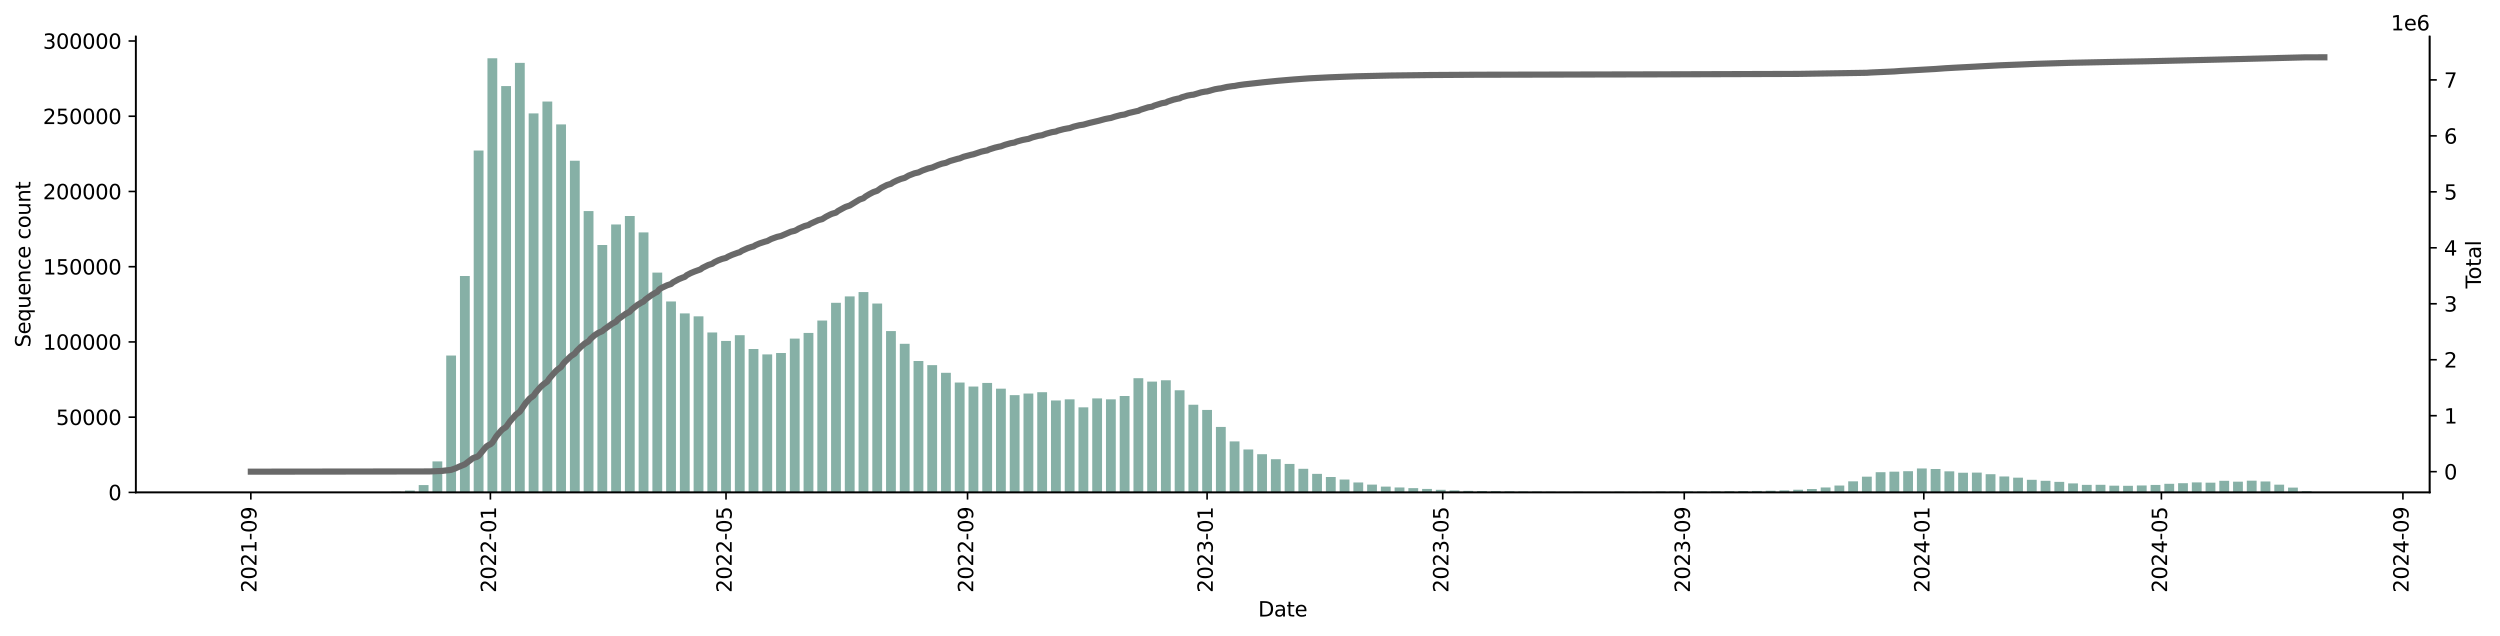 <?xml version="1.0" encoding="utf-8" standalone="no"?>
<!DOCTYPE svg PUBLIC "-//W3C//DTD SVG 1.1//EN"
  "http://www.w3.org/Graphics/SVG/1.1/DTD/svg11.dtd">
<svg xmlns:xlink="http://www.w3.org/1999/xlink" width="1216.294pt" height="309.219pt" viewBox="0 0 1216.294 309.219" xmlns="http://www.w3.org/2000/svg" version="1.1">
 <defs>
  <style type="text/css">*{stroke-linejoin: round; stroke-linecap: butt}</style>
 </defs>
 <g id="figure_1">
  <g id="patch_1">
   <path d="M 0 309.219 
L 1216.294 309.219 
L 1216.294 0 
L 0 0 
z
" style="fill: #ffffff"/>
  </g>
  <g id="axes_1">
   <g id="patch_2">
    <path d="M 66.053 239.558 
L 1182.053 239.558 
L 1182.053 17.798 
L 66.053 17.798 
z
" style="fill: #ffffff"/>
   </g>
   <g id="patch_3">
    <path d="M 116.78 239.558 
L 121.557 239.558 
L 121.557 239.556 
L 116.78 239.556 
z
" clip-path="url(#pa08ba9c1b6)" style="fill: #86b0a6"/>
   </g>
   <g id="patch_4">
    <path d="M 123.468 239.558 
L 128.244 239.558 
L 128.244 239.554 
L 123.468 239.554 
z
" clip-path="url(#pa08ba9c1b6)" style="fill: #86b0a6"/>
   </g>
   <g id="patch_5">
    <path d="M 130.155 239.558 
L 134.931 239.558 
L 134.931 239.555 
L 130.155 239.555 
z
" clip-path="url(#pa08ba9c1b6)" style="fill: #86b0a6"/>
   </g>
   <g id="patch_6">
    <path d="M 136.842 239.558 
L 141.619 239.558 
L 141.619 239.552 
L 136.842 239.552 
z
" clip-path="url(#pa08ba9c1b6)" style="fill: #86b0a6"/>
   </g>
   <g id="patch_7">
    <path d="M 143.529 239.558 
L 148.306 239.558 
L 148.306 239.539 
L 143.529 239.539 
z
" clip-path="url(#pa08ba9c1b6)" style="fill: #86b0a6"/>
   </g>
   <g id="patch_8">
    <path d="M 150.216 239.558 
L 154.993 239.558 
L 154.993 239.549 
L 150.216 239.549 
z
" clip-path="url(#pa08ba9c1b6)" style="fill: #86b0a6"/>
   </g>
   <g id="patch_9">
    <path d="M 156.904 239.558 
L 161.68 239.558 
L 161.68 239.545 
L 156.904 239.545 
z
" clip-path="url(#pa08ba9c1b6)" style="fill: #86b0a6"/>
   </g>
   <g id="patch_10">
    <path d="M 163.591 239.558 
L 168.367 239.558 
L 168.367 239.547 
L 163.591 239.547 
z
" clip-path="url(#pa08ba9c1b6)" style="fill: #86b0a6"/>
   </g>
   <g id="patch_11">
    <path d="M 170.278 239.558 
L 175.055 239.558 
L 175.055 239.536 
L 170.278 239.536 
z
" clip-path="url(#pa08ba9c1b6)" style="fill: #86b0a6"/>
   </g>
   <g id="patch_12">
    <path d="M 176.965 239.558 
L 181.742 239.558 
L 181.742 239.531 
L 176.965 239.531 
z
" clip-path="url(#pa08ba9c1b6)" style="fill: #86b0a6"/>
   </g>
   <g id="patch_13">
    <path d="M 183.653 239.558 
L 188.429 239.558 
L 188.429 239.514 
L 183.653 239.514 
z
" clip-path="url(#pa08ba9c1b6)" style="fill: #86b0a6"/>
   </g>
   <g id="patch_14">
    <path d="M 190.34 239.558 
L 195.116 239.558 
L 195.116 239.247 
L 190.34 239.247 
z
" clip-path="url(#pa08ba9c1b6)" style="fill: #86b0a6"/>
   </g>
   <g id="patch_15">
    <path d="M 197.027 239.558 
L 201.804 239.558 
L 201.804 238.662 
L 197.027 238.662 
z
" clip-path="url(#pa08ba9c1b6)" style="fill: #86b0a6"/>
   </g>
   <g id="patch_16">
    <path d="M 203.714 239.558 
L 208.491 239.558 
L 208.491 235.985 
L 203.714 235.985 
z
" clip-path="url(#pa08ba9c1b6)" style="fill: #86b0a6"/>
   </g>
   <g id="patch_17">
    <path d="M 210.401 239.558 
L 215.178 239.558 
L 215.178 224.478 
L 210.401 224.478 
z
" clip-path="url(#pa08ba9c1b6)" style="fill: #86b0a6"/>
   </g>
   <g id="patch_18">
    <path d="M 217.089 239.558 
L 221.865 239.558 
L 221.865 172.964 
L 217.089 172.964 
z
" clip-path="url(#pa08ba9c1b6)" style="fill: #86b0a6"/>
   </g>
   <g id="patch_19">
    <path d="M 223.776 239.558 
L 228.552 239.558 
L 228.552 134.282 
L 223.776 134.282 
z
" clip-path="url(#pa08ba9c1b6)" style="fill: #86b0a6"/>
   </g>
   <g id="patch_20">
    <path d="M 230.463 239.558 
L 235.24 239.558 
L 235.24 73.249 
L 230.463 73.249 
z
" clip-path="url(#pa08ba9c1b6)" style="fill: #86b0a6"/>
   </g>
   <g id="patch_21">
    <path d="M 237.15 239.558 
L 241.927 239.558 
L 241.927 28.358 
L 237.15 28.358 
z
" clip-path="url(#pa08ba9c1b6)" style="fill: #86b0a6"/>
   </g>
   <g id="patch_22">
    <path d="M 243.837 239.558 
L 248.614 239.558 
L 248.614 41.886 
L 243.837 41.886 
z
" clip-path="url(#pa08ba9c1b6)" style="fill: #86b0a6"/>
   </g>
   <g id="patch_23">
    <path d="M 250.525 239.558 
L 255.301 239.558 
L 255.301 30.579 
L 250.525 30.579 
z
" clip-path="url(#pa08ba9c1b6)" style="fill: #86b0a6"/>
   </g>
   <g id="patch_24">
    <path d="M 257.212 239.558 
L 261.988 239.558 
L 261.988 55.17 
L 257.212 55.17 
z
" clip-path="url(#pa08ba9c1b6)" style="fill: #86b0a6"/>
   </g>
   <g id="patch_25">
    <path d="M 263.899 239.558 
L 268.676 239.558 
L 268.676 49.412 
L 263.899 49.412 
z
" clip-path="url(#pa08ba9c1b6)" style="fill: #86b0a6"/>
   </g>
   <g id="patch_26">
    <path d="M 270.586 239.558 
L 275.363 239.558 
L 275.363 60.52 
L 270.586 60.52 
z
" clip-path="url(#pa08ba9c1b6)" style="fill: #86b0a6"/>
   </g>
   <g id="patch_27">
    <path d="M 277.273 239.558 
L 282.05 239.558 
L 282.05 78.204 
L 277.273 78.204 
z
" clip-path="url(#pa08ba9c1b6)" style="fill: #86b0a6"/>
   </g>
   <g id="patch_28">
    <path d="M 283.961 239.558 
L 288.737 239.558 
L 288.737 102.7 
L 283.961 102.7 
z
" clip-path="url(#pa08ba9c1b6)" style="fill: #86b0a6"/>
   </g>
   <g id="patch_29">
    <path d="M 290.648 239.558 
L 295.424 239.558 
L 295.424 119.212 
L 290.648 119.212 
z
" clip-path="url(#pa08ba9c1b6)" style="fill: #86b0a6"/>
   </g>
   <g id="patch_30">
    <path d="M 297.335 239.558 
L 302.112 239.558 
L 302.112 109.211 
L 297.335 109.211 
z
" clip-path="url(#pa08ba9c1b6)" style="fill: #86b0a6"/>
   </g>
   <g id="patch_31">
    <path d="M 304.022 239.558 
L 308.799 239.558 
L 308.799 105.077 
L 304.022 105.077 
z
" clip-path="url(#pa08ba9c1b6)" style="fill: #86b0a6"/>
   </g>
   <g id="patch_32">
    <path d="M 310.71 239.558 
L 315.486 239.558 
L 315.486 113.065 
L 310.71 113.065 
z
" clip-path="url(#pa08ba9c1b6)" style="fill: #86b0a6"/>
   </g>
   <g id="patch_33">
    <path d="M 317.397 239.558 
L 322.173 239.558 
L 322.173 132.623 
L 317.397 132.623 
z
" clip-path="url(#pa08ba9c1b6)" style="fill: #86b0a6"/>
   </g>
   <g id="patch_34">
    <path d="M 324.084 239.558 
L 328.861 239.558 
L 328.861 146.654 
L 324.084 146.654 
z
" clip-path="url(#pa08ba9c1b6)" style="fill: #86b0a6"/>
   </g>
   <g id="patch_35">
    <path d="M 330.771 239.558 
L 335.548 239.558 
L 335.548 152.479 
L 330.771 152.479 
z
" clip-path="url(#pa08ba9c1b6)" style="fill: #86b0a6"/>
   </g>
   <g id="patch_36">
    <path d="M 337.458 239.558 
L 342.235 239.558 
L 342.235 153.889 
L 337.458 153.889 
z
" clip-path="url(#pa08ba9c1b6)" style="fill: #86b0a6"/>
   </g>
   <g id="patch_37">
    <path d="M 344.146 239.558 
L 348.922 239.558 
L 348.922 161.735 
L 344.146 161.735 
z
" clip-path="url(#pa08ba9c1b6)" style="fill: #86b0a6"/>
   </g>
   <g id="patch_38">
    <path d="M 350.833 239.558 
L 355.609 239.558 
L 355.609 165.869 
L 350.833 165.869 
z
" clip-path="url(#pa08ba9c1b6)" style="fill: #86b0a6"/>
   </g>
   <g id="patch_39">
    <path d="M 357.52 239.558 
L 362.297 239.558 
L 362.297 163.086 
L 357.52 163.086 
z
" clip-path="url(#pa08ba9c1b6)" style="fill: #86b0a6"/>
   </g>
   <g id="patch_40">
    <path d="M 364.207 239.558 
L 368.984 239.558 
L 368.984 169.803 
L 364.207 169.803 
z
" clip-path="url(#pa08ba9c1b6)" style="fill: #86b0a6"/>
   </g>
   <g id="patch_41">
    <path d="M 370.894 239.558 
L 375.671 239.558 
L 375.671 172.412 
L 370.894 172.412 
z
" clip-path="url(#pa08ba9c1b6)" style="fill: #86b0a6"/>
   </g>
   <g id="patch_42">
    <path d="M 377.582 239.558 
L 382.358 239.558 
L 382.358 171.738 
L 377.582 171.738 
z
" clip-path="url(#pa08ba9c1b6)" style="fill: #86b0a6"/>
   </g>
   <g id="patch_43">
    <path d="M 384.269 239.558 
L 389.045 239.558 
L 389.045 164.735 
L 384.269 164.735 
z
" clip-path="url(#pa08ba9c1b6)" style="fill: #86b0a6"/>
   </g>
   <g id="patch_44">
    <path d="M 390.956 239.558 
L 395.733 239.558 
L 395.733 161.984 
L 390.956 161.984 
z
" clip-path="url(#pa08ba9c1b6)" style="fill: #86b0a6"/>
   </g>
   <g id="patch_45">
    <path d="M 397.643 239.558 
L 402.42 239.558 
L 402.42 155.956 
L 397.643 155.956 
z
" clip-path="url(#pa08ba9c1b6)" style="fill: #86b0a6"/>
   </g>
   <g id="patch_46">
    <path d="M 404.33 239.558 
L 409.107 239.558 
L 409.107 147.312 
L 404.33 147.312 
z
" clip-path="url(#pa08ba9c1b6)" style="fill: #86b0a6"/>
   </g>
   <g id="patch_47">
    <path d="M 411.018 239.558 
L 415.794 239.558 
L 415.794 144.213 
L 411.018 144.213 
z
" clip-path="url(#pa08ba9c1b6)" style="fill: #86b0a6"/>
   </g>
   <g id="patch_48">
    <path d="M 417.705 239.558 
L 422.481 239.558 
L 422.481 142.11 
L 417.705 142.11 
z
" clip-path="url(#pa08ba9c1b6)" style="fill: #86b0a6"/>
   </g>
   <g id="patch_49">
    <path d="M 424.392 239.558 
L 429.169 239.558 
L 429.169 147.689 
L 424.392 147.689 
z
" clip-path="url(#pa08ba9c1b6)" style="fill: #86b0a6"/>
   </g>
   <g id="patch_50">
    <path d="M 431.079 239.558 
L 435.856 239.558 
L 435.856 161.057 
L 431.079 161.057 
z
" clip-path="url(#pa08ba9c1b6)" style="fill: #86b0a6"/>
   </g>
   <g id="patch_51">
    <path d="M 437.767 239.558 
L 442.543 239.558 
L 442.543 167.27 
L 437.767 167.27 
z
" clip-path="url(#pa08ba9c1b6)" style="fill: #86b0a6"/>
   </g>
   <g id="patch_52">
    <path d="M 444.454 239.558 
L 449.23 239.558 
L 449.23 175.646 
L 444.454 175.646 
z
" clip-path="url(#pa08ba9c1b6)" style="fill: #86b0a6"/>
   </g>
   <g id="patch_53">
    <path d="M 451.141 239.558 
L 455.918 239.558 
L 455.918 177.657 
L 451.141 177.657 
z
" clip-path="url(#pa08ba9c1b6)" style="fill: #86b0a6"/>
   </g>
   <g id="patch_54">
    <path d="M 457.828 239.558 
L 462.605 239.558 
L 462.605 181.359 
L 457.828 181.359 
z
" clip-path="url(#pa08ba9c1b6)" style="fill: #86b0a6"/>
   </g>
   <g id="patch_55">
    <path d="M 464.515 239.558 
L 469.292 239.558 
L 469.292 186.098 
L 464.515 186.098 
z
" clip-path="url(#pa08ba9c1b6)" style="fill: #86b0a6"/>
   </g>
   <g id="patch_56">
    <path d="M 471.203 239.558 
L 475.979 239.558 
L 475.979 188.043 
L 471.203 188.043 
z
" clip-path="url(#pa08ba9c1b6)" style="fill: #86b0a6"/>
   </g>
   <g id="patch_57">
    <path d="M 477.89 239.558 
L 482.666 239.558 
L 482.666 186.295 
L 477.89 186.295 
z
" clip-path="url(#pa08ba9c1b6)" style="fill: #86b0a6"/>
   </g>
   <g id="patch_58">
    <path d="M 484.577 239.558 
L 489.354 239.558 
L 489.354 189.109 
L 484.577 189.109 
z
" clip-path="url(#pa08ba9c1b6)" style="fill: #86b0a6"/>
   </g>
   <g id="patch_59">
    <path d="M 491.264 239.558 
L 496.041 239.558 
L 496.041 192.223 
L 491.264 192.223 
z
" clip-path="url(#pa08ba9c1b6)" style="fill: #86b0a6"/>
   </g>
   <g id="patch_60">
    <path d="M 497.951 239.558 
L 502.728 239.558 
L 502.728 191.466 
L 497.951 191.466 
z
" clip-path="url(#pa08ba9c1b6)" style="fill: #86b0a6"/>
   </g>
   <g id="patch_61">
    <path d="M 504.639 239.558 
L 509.415 239.558 
L 509.415 190.819 
L 504.639 190.819 
z
" clip-path="url(#pa08ba9c1b6)" style="fill: #86b0a6"/>
   </g>
   <g id="patch_62">
    <path d="M 511.326 239.558 
L 516.102 239.558 
L 516.102 194.848 
L 511.326 194.848 
z
" clip-path="url(#pa08ba9c1b6)" style="fill: #86b0a6"/>
   </g>
   <g id="patch_63">
    <path d="M 518.013 239.558 
L 522.79 239.558 
L 522.79 194.295 
L 518.013 194.295 
z
" clip-path="url(#pa08ba9c1b6)" style="fill: #86b0a6"/>
   </g>
   <g id="patch_64">
    <path d="M 524.7 239.558 
L 529.477 239.558 
L 529.477 198.159 
L 524.7 198.159 
z
" clip-path="url(#pa08ba9c1b6)" style="fill: #86b0a6"/>
   </g>
   <g id="patch_65">
    <path d="M 531.387 239.558 
L 536.164 239.558 
L 536.164 193.825 
L 531.387 193.825 
z
" clip-path="url(#pa08ba9c1b6)" style="fill: #86b0a6"/>
   </g>
   <g id="patch_66">
    <path d="M 538.075 239.558 
L 542.851 239.558 
L 542.851 194.297 
L 538.075 194.297 
z
" clip-path="url(#pa08ba9c1b6)" style="fill: #86b0a6"/>
   </g>
   <g id="patch_67">
    <path d="M 544.762 239.558 
L 549.538 239.558 
L 549.538 192.655 
L 544.762 192.655 
z
" clip-path="url(#pa08ba9c1b6)" style="fill: #86b0a6"/>
   </g>
   <g id="patch_68">
    <path d="M 551.449 239.558 
L 556.226 239.558 
L 556.226 183.998 
L 551.449 183.998 
z
" clip-path="url(#pa08ba9c1b6)" style="fill: #86b0a6"/>
   </g>
   <g id="patch_69">
    <path d="M 558.136 239.558 
L 562.913 239.558 
L 562.913 185.659 
L 558.136 185.659 
z
" clip-path="url(#pa08ba9c1b6)" style="fill: #86b0a6"/>
   </g>
   <g id="patch_70">
    <path d="M 564.824 239.558 
L 569.6 239.558 
L 569.6 184.991 
L 564.824 184.991 
z
" clip-path="url(#pa08ba9c1b6)" style="fill: #86b0a6"/>
   </g>
   <g id="patch_71">
    <path d="M 571.511 239.558 
L 576.287 239.558 
L 576.287 189.874 
L 571.511 189.874 
z
" clip-path="url(#pa08ba9c1b6)" style="fill: #86b0a6"/>
   </g>
   <g id="patch_72">
    <path d="M 578.198 239.558 
L 582.975 239.558 
L 582.975 196.909 
L 578.198 196.909 
z
" clip-path="url(#pa08ba9c1b6)" style="fill: #86b0a6"/>
   </g>
   <g id="patch_73">
    <path d="M 584.885 239.558 
L 589.662 239.558 
L 589.662 199.456 
L 584.885 199.456 
z
" clip-path="url(#pa08ba9c1b6)" style="fill: #86b0a6"/>
   </g>
   <g id="patch_74">
    <path d="M 591.572 239.558 
L 596.349 239.558 
L 596.349 207.71 
L 591.572 207.71 
z
" clip-path="url(#pa08ba9c1b6)" style="fill: #86b0a6"/>
   </g>
   <g id="patch_75">
    <path d="M 598.26 239.558 
L 603.036 239.558 
L 603.036 214.737 
L 598.26 214.737 
z
" clip-path="url(#pa08ba9c1b6)" style="fill: #86b0a6"/>
   </g>
   <g id="patch_76">
    <path d="M 604.947 239.558 
L 609.723 239.558 
L 609.723 218.685 
L 604.947 218.685 
z
" clip-path="url(#pa08ba9c1b6)" style="fill: #86b0a6"/>
   </g>
   <g id="patch_77">
    <path d="M 611.634 239.558 
L 616.411 239.558 
L 616.411 220.971 
L 611.634 220.971 
z
" clip-path="url(#pa08ba9c1b6)" style="fill: #86b0a6"/>
   </g>
   <g id="patch_78">
    <path d="M 618.321 239.558 
L 623.098 239.558 
L 623.098 223.421 
L 618.321 223.421 
z
" clip-path="url(#pa08ba9c1b6)" style="fill: #86b0a6"/>
   </g>
   <g id="patch_79">
    <path d="M 625.008 239.558 
L 629.785 239.558 
L 629.785 225.697 
L 625.008 225.697 
z
" clip-path="url(#pa08ba9c1b6)" style="fill: #86b0a6"/>
   </g>
   <g id="patch_80">
    <path d="M 631.696 239.558 
L 636.472 239.558 
L 636.472 228.095 
L 631.696 228.095 
z
" clip-path="url(#pa08ba9c1b6)" style="fill: #86b0a6"/>
   </g>
   <g id="patch_81">
    <path d="M 638.383 239.558 
L 643.159 239.558 
L 643.159 230.539 
L 638.383 230.539 
z
" clip-path="url(#pa08ba9c1b6)" style="fill: #86b0a6"/>
   </g>
   <g id="patch_82">
    <path d="M 645.07 239.558 
L 649.847 239.558 
L 649.847 232.069 
L 645.07 232.069 
z
" clip-path="url(#pa08ba9c1b6)" style="fill: #86b0a6"/>
   </g>
   <g id="patch_83">
    <path d="M 651.757 239.558 
L 656.534 239.558 
L 656.534 233.314 
L 651.757 233.314 
z
" clip-path="url(#pa08ba9c1b6)" style="fill: #86b0a6"/>
   </g>
   <g id="patch_84">
    <path d="M 658.444 239.558 
L 663.221 239.558 
L 663.221 234.735 
L 658.444 234.735 
z
" clip-path="url(#pa08ba9c1b6)" style="fill: #86b0a6"/>
   </g>
   <g id="patch_85">
    <path d="M 665.132 239.558 
L 669.908 239.558 
L 669.908 235.756 
L 665.132 235.756 
z
" clip-path="url(#pa08ba9c1b6)" style="fill: #86b0a6"/>
   </g>
   <g id="patch_86">
    <path d="M 671.819 239.558 
L 676.595 239.558 
L 676.595 236.73 
L 671.819 236.73 
z
" clip-path="url(#pa08ba9c1b6)" style="fill: #86b0a6"/>
   </g>
   <g id="patch_87">
    <path d="M 678.506 239.558 
L 683.283 239.558 
L 683.283 237.159 
L 678.506 237.159 
z
" clip-path="url(#pa08ba9c1b6)" style="fill: #86b0a6"/>
   </g>
   <g id="patch_88">
    <path d="M 685.193 239.558 
L 689.97 239.558 
L 689.97 237.485 
L 685.193 237.485 
z
" clip-path="url(#pa08ba9c1b6)" style="fill: #86b0a6"/>
   </g>
   <g id="patch_89">
    <path d="M 691.881 239.558 
L 696.657 239.558 
L 696.657 237.874 
L 691.881 237.874 
z
" clip-path="url(#pa08ba9c1b6)" style="fill: #86b0a6"/>
   </g>
   <g id="patch_90">
    <path d="M 698.568 239.558 
L 703.344 239.558 
L 703.344 238.285 
L 698.568 238.285 
z
" clip-path="url(#pa08ba9c1b6)" style="fill: #86b0a6"/>
   </g>
   <g id="patch_91">
    <path d="M 705.255 239.558 
L 710.032 239.558 
L 710.032 238.582 
L 705.255 238.582 
z
" clip-path="url(#pa08ba9c1b6)" style="fill: #86b0a6"/>
   </g>
   <g id="patch_92">
    <path d="M 711.942 239.558 
L 716.719 239.558 
L 716.719 238.816 
L 711.942 238.816 
z
" clip-path="url(#pa08ba9c1b6)" style="fill: #86b0a6"/>
   </g>
   <g id="patch_93">
    <path d="M 718.629 239.558 
L 723.406 239.558 
L 723.406 238.868 
L 718.629 238.868 
z
" clip-path="url(#pa08ba9c1b6)" style="fill: #86b0a6"/>
   </g>
   <g id="patch_94">
    <path d="M 725.317 239.558 
L 730.093 239.558 
L 730.093 238.955 
L 725.317 238.955 
z
" clip-path="url(#pa08ba9c1b6)" style="fill: #86b0a6"/>
   </g>
   <g id="patch_95">
    <path d="M 732.004 239.558 
L 736.78 239.558 
L 736.78 239.062 
L 732.004 239.062 
z
" clip-path="url(#pa08ba9c1b6)" style="fill: #86b0a6"/>
   </g>
   <g id="patch_96">
    <path d="M 738.691 239.558 
L 743.468 239.558 
L 743.468 239.125 
L 738.691 239.125 
z
" clip-path="url(#pa08ba9c1b6)" style="fill: #86b0a6"/>
   </g>
   <g id="patch_97">
    <path d="M 745.378 239.558 
L 750.155 239.558 
L 750.155 239.181 
L 745.378 239.181 
z
" clip-path="url(#pa08ba9c1b6)" style="fill: #86b0a6"/>
   </g>
   <g id="patch_98">
    <path d="M 752.065 239.558 
L 756.842 239.558 
L 756.842 239.242 
L 752.065 239.242 
z
" clip-path="url(#pa08ba9c1b6)" style="fill: #86b0a6"/>
   </g>
   <g id="patch_99">
    <path d="M 758.753 239.558 
L 763.529 239.558 
L 763.529 239.278 
L 758.753 239.278 
z
" clip-path="url(#pa08ba9c1b6)" style="fill: #86b0a6"/>
   </g>
   <g id="patch_100">
    <path d="M 765.44 239.558 
L 770.216 239.558 
L 770.216 239.25 
L 765.44 239.25 
z
" clip-path="url(#pa08ba9c1b6)" style="fill: #86b0a6"/>
   </g>
   <g id="patch_101">
    <path d="M 772.127 239.558 
L 776.904 239.558 
L 776.904 239.32 
L 772.127 239.32 
z
" clip-path="url(#pa08ba9c1b6)" style="fill: #86b0a6"/>
   </g>
   <g id="patch_102">
    <path d="M 778.814 239.558 
L 783.591 239.558 
L 783.591 239.304 
L 778.814 239.304 
z
" clip-path="url(#pa08ba9c1b6)" style="fill: #86b0a6"/>
   </g>
   <g id="patch_103">
    <path d="M 785.502 239.558 
L 790.278 239.558 
L 790.278 239.251 
L 785.502 239.251 
z
" clip-path="url(#pa08ba9c1b6)" style="fill: #86b0a6"/>
   </g>
   <g id="patch_104">
    <path d="M 792.189 239.558 
L 796.965 239.558 
L 796.965 239.282 
L 792.189 239.282 
z
" clip-path="url(#pa08ba9c1b6)" style="fill: #86b0a6"/>
   </g>
   <g id="patch_105">
    <path d="M 798.876 239.558 
L 803.653 239.558 
L 803.653 239.263 
L 798.876 239.263 
z
" clip-path="url(#pa08ba9c1b6)" style="fill: #86b0a6"/>
   </g>
   <g id="patch_106">
    <path d="M 805.563 239.558 
L 810.34 239.558 
L 810.34 239.161 
L 805.563 239.161 
z
" clip-path="url(#pa08ba9c1b6)" style="fill: #86b0a6"/>
   </g>
   <g id="patch_107">
    <path d="M 812.25 239.558 
L 817.027 239.558 
L 817.027 239.149 
L 812.25 239.149 
z
" clip-path="url(#pa08ba9c1b6)" style="fill: #86b0a6"/>
   </g>
   <g id="patch_108">
    <path d="M 818.938 239.558 
L 823.714 239.558 
L 823.714 239.106 
L 818.938 239.106 
z
" clip-path="url(#pa08ba9c1b6)" style="fill: #86b0a6"/>
   </g>
   <g id="patch_109">
    <path d="M 825.625 239.558 
L 830.401 239.558 
L 830.401 239.123 
L 825.625 239.123 
z
" clip-path="url(#pa08ba9c1b6)" style="fill: #86b0a6"/>
   </g>
   <g id="patch_110">
    <path d="M 832.312 239.558 
L 837.089 239.558 
L 837.089 239.09 
L 832.312 239.09 
z
" clip-path="url(#pa08ba9c1b6)" style="fill: #86b0a6"/>
   </g>
   <g id="patch_111">
    <path d="M 838.999 239.558 
L 843.776 239.558 
L 843.776 239.018 
L 838.999 239.018 
z
" clip-path="url(#pa08ba9c1b6)" style="fill: #86b0a6"/>
   </g>
   <g id="patch_112">
    <path d="M 845.686 239.558 
L 850.463 239.558 
L 850.463 238.922 
L 845.686 238.922 
z
" clip-path="url(#pa08ba9c1b6)" style="fill: #86b0a6"/>
   </g>
   <g id="patch_113">
    <path d="M 852.374 239.558 
L 857.15 239.558 
L 857.15 238.854 
L 852.374 238.854 
z
" clip-path="url(#pa08ba9c1b6)" style="fill: #86b0a6"/>
   </g>
   <g id="patch_114">
    <path d="M 859.061 239.558 
L 863.837 239.558 
L 863.837 238.759 
L 859.061 238.759 
z
" clip-path="url(#pa08ba9c1b6)" style="fill: #86b0a6"/>
   </g>
   <g id="patch_115">
    <path d="M 865.748 239.558 
L 870.525 239.558 
L 870.525 238.582 
L 865.748 238.582 
z
" clip-path="url(#pa08ba9c1b6)" style="fill: #86b0a6"/>
   </g>
   <g id="patch_116">
    <path d="M 872.435 239.558 
L 877.212 239.558 
L 877.212 238.25 
L 872.435 238.25 
z
" clip-path="url(#pa08ba9c1b6)" style="fill: #86b0a6"/>
   </g>
   <g id="patch_117">
    <path d="M 879.122 239.558 
L 883.899 239.558 
L 883.899 237.911 
L 879.122 237.911 
z
" clip-path="url(#pa08ba9c1b6)" style="fill: #86b0a6"/>
   </g>
   <g id="patch_118">
    <path d="M 885.81 239.558 
L 890.586 239.558 
L 890.586 237.146 
L 885.81 237.146 
z
" clip-path="url(#pa08ba9c1b6)" style="fill: #86b0a6"/>
   </g>
   <g id="patch_119">
    <path d="M 892.497 239.558 
L 897.273 239.558 
L 897.273 236.213 
L 892.497 236.213 
z
" clip-path="url(#pa08ba9c1b6)" style="fill: #86b0a6"/>
   </g>
   <g id="patch_120">
    <path d="M 899.184 239.558 
L 903.961 239.558 
L 903.961 234.164 
L 899.184 234.164 
z
" clip-path="url(#pa08ba9c1b6)" style="fill: #86b0a6"/>
   </g>
   <g id="patch_121">
    <path d="M 905.871 239.558 
L 910.648 239.558 
L 910.648 231.899 
L 905.871 231.899 
z
" clip-path="url(#pa08ba9c1b6)" style="fill: #86b0a6"/>
   </g>
   <g id="patch_122">
    <path d="M 912.559 239.558 
L 917.335 239.558 
L 917.335 229.734 
L 912.559 229.734 
z
" clip-path="url(#pa08ba9c1b6)" style="fill: #86b0a6"/>
   </g>
   <g id="patch_123">
    <path d="M 919.246 239.558 
L 924.022 239.558 
L 924.022 229.482 
L 919.246 229.482 
z
" clip-path="url(#pa08ba9c1b6)" style="fill: #86b0a6"/>
   </g>
   <g id="patch_124">
    <path d="M 925.933 239.558 
L 930.71 239.558 
L 930.71 229.232 
L 925.933 229.232 
z
" clip-path="url(#pa08ba9c1b6)" style="fill: #86b0a6"/>
   </g>
   <g id="patch_125">
    <path d="M 932.62 239.558 
L 937.397 239.558 
L 937.397 227.901 
L 932.62 227.901 
z
" clip-path="url(#pa08ba9c1b6)" style="fill: #86b0a6"/>
   </g>
   <g id="patch_126">
    <path d="M 939.307 239.558 
L 944.084 239.558 
L 944.084 228.172 
L 939.307 228.172 
z
" clip-path="url(#pa08ba9c1b6)" style="fill: #86b0a6"/>
   </g>
   <g id="patch_127">
    <path d="M 945.995 239.558 
L 950.771 239.558 
L 950.771 229.315 
L 945.995 229.315 
z
" clip-path="url(#pa08ba9c1b6)" style="fill: #86b0a6"/>
   </g>
   <g id="patch_128">
    <path d="M 952.682 239.558 
L 957.458 239.558 
L 957.458 230.004 
L 952.682 230.004 
z
" clip-path="url(#pa08ba9c1b6)" style="fill: #86b0a6"/>
   </g>
   <g id="patch_129">
    <path d="M 959.369 239.558 
L 964.146 239.558 
L 964.146 229.919 
L 959.369 229.919 
z
" clip-path="url(#pa08ba9c1b6)" style="fill: #86b0a6"/>
   </g>
   <g id="patch_130">
    <path d="M 966.056 239.558 
L 970.833 239.558 
L 970.833 230.722 
L 966.056 230.722 
z
" clip-path="url(#pa08ba9c1b6)" style="fill: #86b0a6"/>
   </g>
   <g id="patch_131">
    <path d="M 972.743 239.558 
L 977.52 239.558 
L 977.52 231.806 
L 972.743 231.806 
z
" clip-path="url(#pa08ba9c1b6)" style="fill: #86b0a6"/>
   </g>
   <g id="patch_132">
    <path d="M 979.431 239.558 
L 984.207 239.558 
L 984.207 232.404 
L 979.431 232.404 
z
" clip-path="url(#pa08ba9c1b6)" style="fill: #86b0a6"/>
   </g>
   <g id="patch_133">
    <path d="M 986.118 239.558 
L 990.894 239.558 
L 990.894 233.417 
L 986.118 233.417 
z
" clip-path="url(#pa08ba9c1b6)" style="fill: #86b0a6"/>
   </g>
   <g id="patch_134">
    <path d="M 992.805 239.558 
L 997.582 239.558 
L 997.582 233.919 
L 992.805 233.919 
z
" clip-path="url(#pa08ba9c1b6)" style="fill: #86b0a6"/>
   </g>
   <g id="patch_135">
    <path d="M 999.492 239.558 
L 1004.269 239.558 
L 1004.269 234.422 
L 999.492 234.422 
z
" clip-path="url(#pa08ba9c1b6)" style="fill: #86b0a6"/>
   </g>
   <g id="patch_136">
    <path d="M 1006.179 239.558 
L 1010.956 239.558 
L 1010.956 235.182 
L 1006.179 235.182 
z
" clip-path="url(#pa08ba9c1b6)" style="fill: #86b0a6"/>
   </g>
   <g id="patch_137">
    <path d="M 1012.867 239.558 
L 1017.643 239.558 
L 1017.643 235.911 
L 1012.867 235.911 
z
" clip-path="url(#pa08ba9c1b6)" style="fill: #86b0a6"/>
   </g>
   <g id="patch_138">
    <path d="M 1019.554 239.558 
L 1024.33 239.558 
L 1024.33 235.854 
L 1019.554 235.854 
z
" clip-path="url(#pa08ba9c1b6)" style="fill: #86b0a6"/>
   </g>
   <g id="patch_139">
    <path d="M 1026.241 239.558 
L 1031.018 239.558 
L 1031.018 236.273 
L 1026.241 236.273 
z
" clip-path="url(#pa08ba9c1b6)" style="fill: #86b0a6"/>
   </g>
   <g id="patch_140">
    <path d="M 1032.928 239.558 
L 1037.705 239.558 
L 1037.705 236.365 
L 1032.928 236.365 
z
" clip-path="url(#pa08ba9c1b6)" style="fill: #86b0a6"/>
   </g>
   <g id="patch_141">
    <path d="M 1039.616 239.558 
L 1044.392 239.558 
L 1044.392 236.182 
L 1039.616 236.182 
z
" clip-path="url(#pa08ba9c1b6)" style="fill: #86b0a6"/>
   </g>
   <g id="patch_142">
    <path d="M 1046.303 239.558 
L 1051.079 239.558 
L 1051.079 235.92 
L 1046.303 235.92 
z
" clip-path="url(#pa08ba9c1b6)" style="fill: #86b0a6"/>
   </g>
   <g id="patch_143">
    <path d="M 1052.99 239.558 
L 1057.767 239.558 
L 1057.767 235.362 
L 1052.99 235.362 
z
" clip-path="url(#pa08ba9c1b6)" style="fill: #86b0a6"/>
   </g>
   <g id="patch_144">
    <path d="M 1059.677 239.558 
L 1064.454 239.558 
L 1064.454 235.087 
L 1059.677 235.087 
z
" clip-path="url(#pa08ba9c1b6)" style="fill: #86b0a6"/>
   </g>
   <g id="patch_145">
    <path d="M 1066.364 239.558 
L 1071.141 239.558 
L 1071.141 234.709 
L 1066.364 234.709 
z
" clip-path="url(#pa08ba9c1b6)" style="fill: #86b0a6"/>
   </g>
   <g id="patch_146">
    <path d="M 1073.052 239.558 
L 1077.828 239.558 
L 1077.828 234.833 
L 1073.052 234.833 
z
" clip-path="url(#pa08ba9c1b6)" style="fill: #86b0a6"/>
   </g>
   <g id="patch_147">
    <path d="M 1079.739 239.558 
L 1084.515 239.558 
L 1084.515 233.923 
L 1079.739 233.923 
z
" clip-path="url(#pa08ba9c1b6)" style="fill: #86b0a6"/>
   </g>
   <g id="patch_148">
    <path d="M 1086.426 239.558 
L 1091.203 239.558 
L 1091.203 234.347 
L 1086.426 234.347 
z
" clip-path="url(#pa08ba9c1b6)" style="fill: #86b0a6"/>
   </g>
   <g id="patch_149">
    <path d="M 1093.113 239.558 
L 1097.89 239.558 
L 1097.89 233.868 
L 1093.113 233.868 
z
" clip-path="url(#pa08ba9c1b6)" style="fill: #86b0a6"/>
   </g>
   <g id="patch_150">
    <path d="M 1099.8 239.558 
L 1104.577 239.558 
L 1104.577 234.228 
L 1099.8 234.228 
z
" clip-path="url(#pa08ba9c1b6)" style="fill: #86b0a6"/>
   </g>
   <g id="patch_151">
    <path d="M 1106.488 239.558 
L 1111.264 239.558 
L 1111.264 235.813 
L 1106.488 235.813 
z
" clip-path="url(#pa08ba9c1b6)" style="fill: #86b0a6"/>
   </g>
   <g id="patch_152">
    <path d="M 1113.175 239.558 
L 1117.951 239.558 
L 1117.951 237.212 
L 1113.175 237.212 
z
" clip-path="url(#pa08ba9c1b6)" style="fill: #86b0a6"/>
   </g>
   <g id="patch_153">
    <path d="M 1119.862 239.558 
L 1124.639 239.558 
L 1124.639 238.963 
L 1119.862 238.963 
z
" clip-path="url(#pa08ba9c1b6)" style="fill: #86b0a6"/>
   </g>
   <g id="patch_154">
    <path d="M 1126.549 239.558 
L 1131.326 239.558 
L 1131.326 239.537 
L 1126.549 239.537 
z
" clip-path="url(#pa08ba9c1b6)" style="fill: #86b0a6"/>
   </g>
   <g id="matplotlib.axis_1">
    <g id="xtick_1">
     <g id="line2d_1">
      <defs>
       <path id="medbd3d7152" d="M 0 0 
L 0 3.5 
" style="stroke: #000000; stroke-width: 0.8"/>
      </defs>
      <g>
       <use xlink:href="#medbd3d7152" x="122.035" y="239.558" style="stroke: #000000; stroke-width: 0.8"/>
      </g>
     </g>
     <g id="text_1">
      <!-- 2021-09 -->
      <g transform="translate(124.794 288.341)rotate(-90)scale(0.1 -0.1)">
       <defs>
        <path id="DejaVuSans-32" d="M 1228 531 
L 3431 531 
L 3431 0 
L 469 0 
L 469 531 
Q 828 903 1448 1529 
Q 2069 2156 2228 2338 
Q 2531 2678 2651 2914 
Q 2772 3150 2772 3378 
Q 2772 3750 2511 3984 
Q 2250 4219 1831 4219 
Q 1534 4219 1204 4116 
Q 875 4013 500 3803 
L 500 4441 
Q 881 4594 1212 4672 
Q 1544 4750 1819 4750 
Q 2544 4750 2975 4387 
Q 3406 4025 3406 3419 
Q 3406 3131 3298 2873 
Q 3191 2616 2906 2266 
Q 2828 2175 2409 1742 
Q 1991 1309 1228 531 
z
" transform="scale(0.016)"/>
        <path id="DejaVuSans-30" d="M 2034 4250 
Q 1547 4250 1301 3770 
Q 1056 3291 1056 2328 
Q 1056 1369 1301 889 
Q 1547 409 2034 409 
Q 2525 409 2770 889 
Q 3016 1369 3016 2328 
Q 3016 3291 2770 3770 
Q 2525 4250 2034 4250 
z
M 2034 4750 
Q 2819 4750 3233 4129 
Q 3647 3509 3647 2328 
Q 3647 1150 3233 529 
Q 2819 -91 2034 -91 
Q 1250 -91 836 529 
Q 422 1150 422 2328 
Q 422 3509 836 4129 
Q 1250 4750 2034 4750 
z
" transform="scale(0.016)"/>
        <path id="DejaVuSans-31" d="M 794 531 
L 1825 531 
L 1825 4091 
L 703 3866 
L 703 4441 
L 1819 4666 
L 2450 4666 
L 2450 531 
L 3481 531 
L 3481 0 
L 794 0 
L 794 531 
z
" transform="scale(0.016)"/>
        <path id="DejaVuSans-2d" d="M 313 2009 
L 1997 2009 
L 1997 1497 
L 313 1497 
L 313 2009 
z
" transform="scale(0.016)"/>
        <path id="DejaVuSans-39" d="M 703 97 
L 703 672 
Q 941 559 1184 500 
Q 1428 441 1663 441 
Q 2288 441 2617 861 
Q 2947 1281 2994 2138 
Q 2813 1869 2534 1725 
Q 2256 1581 1919 1581 
Q 1219 1581 811 2004 
Q 403 2428 403 3163 
Q 403 3881 828 4315 
Q 1253 4750 1959 4750 
Q 2769 4750 3195 4129 
Q 3622 3509 3622 2328 
Q 3622 1225 3098 567 
Q 2575 -91 1691 -91 
Q 1453 -91 1209 -44 
Q 966 3 703 97 
z
M 1959 2075 
Q 2384 2075 2632 2365 
Q 2881 2656 2881 3163 
Q 2881 3666 2632 3958 
Q 2384 4250 1959 4250 
Q 1534 4250 1286 3958 
Q 1038 3666 1038 3163 
Q 1038 2656 1286 2365 
Q 1534 2075 1959 2075 
z
" transform="scale(0.016)"/>
       </defs>
       <use xlink:href="#DejaVuSans-32"/>
       <use xlink:href="#DejaVuSans-30" x="63.623"/>
       <use xlink:href="#DejaVuSans-32" x="127.246"/>
       <use xlink:href="#DejaVuSans-31" x="190.869"/>
       <use xlink:href="#DejaVuSans-2d" x="254.492"/>
       <use xlink:href="#DejaVuSans-30" x="290.576"/>
       <use xlink:href="#DejaVuSans-39" x="354.199"/>
      </g>
     </g>
    </g>
    <g id="xtick_2">
     <g id="line2d_2">
      <g>
       <use xlink:href="#medbd3d7152" x="238.583" y="239.558" style="stroke: #000000; stroke-width: 0.8"/>
      </g>
     </g>
     <g id="text_2">
      <!-- 2022-01 -->
      <g transform="translate(241.343 288.341)rotate(-90)scale(0.1 -0.1)">
       <use xlink:href="#DejaVuSans-32"/>
       <use xlink:href="#DejaVuSans-30" x="63.623"/>
       <use xlink:href="#DejaVuSans-32" x="127.246"/>
       <use xlink:href="#DejaVuSans-32" x="190.869"/>
       <use xlink:href="#DejaVuSans-2d" x="254.492"/>
       <use xlink:href="#DejaVuSans-30" x="290.576"/>
       <use xlink:href="#DejaVuSans-31" x="354.199"/>
      </g>
     </g>
    </g>
    <g id="xtick_3">
     <g id="line2d_3">
      <g>
       <use xlink:href="#medbd3d7152" x="353.221" y="239.558" style="stroke: #000000; stroke-width: 0.8"/>
      </g>
     </g>
     <g id="text_3">
      <!-- 2022-05 -->
      <g transform="translate(355.98 288.341)rotate(-90)scale(0.1 -0.1)">
       <defs>
        <path id="DejaVuSans-35" d="M 691 4666 
L 3169 4666 
L 3169 4134 
L 1269 4134 
L 1269 2991 
Q 1406 3038 1543 3061 
Q 1681 3084 1819 3084 
Q 2600 3084 3056 2656 
Q 3513 2228 3513 1497 
Q 3513 744 3044 326 
Q 2575 -91 1722 -91 
Q 1428 -91 1123 -41 
Q 819 9 494 109 
L 494 744 
Q 775 591 1075 516 
Q 1375 441 1709 441 
Q 2250 441 2565 725 
Q 2881 1009 2881 1497 
Q 2881 1984 2565 2268 
Q 2250 2553 1709 2553 
Q 1456 2553 1204 2497 
Q 953 2441 691 2322 
L 691 4666 
z
" transform="scale(0.016)"/>
       </defs>
       <use xlink:href="#DejaVuSans-32"/>
       <use xlink:href="#DejaVuSans-30" x="63.623"/>
       <use xlink:href="#DejaVuSans-32" x="127.246"/>
       <use xlink:href="#DejaVuSans-32" x="190.869"/>
       <use xlink:href="#DejaVuSans-2d" x="254.492"/>
       <use xlink:href="#DejaVuSans-30" x="290.576"/>
       <use xlink:href="#DejaVuSans-35" x="354.199"/>
      </g>
     </g>
    </g>
    <g id="xtick_4">
     <g id="line2d_4">
      <g>
       <use xlink:href="#medbd3d7152" x="470.725" y="239.558" style="stroke: #000000; stroke-width: 0.8"/>
      </g>
     </g>
     <g id="text_4">
      <!-- 2022-09 -->
      <g transform="translate(473.484 288.341)rotate(-90)scale(0.1 -0.1)">
       <use xlink:href="#DejaVuSans-32"/>
       <use xlink:href="#DejaVuSans-30" x="63.623"/>
       <use xlink:href="#DejaVuSans-32" x="127.246"/>
       <use xlink:href="#DejaVuSans-32" x="190.869"/>
       <use xlink:href="#DejaVuSans-2d" x="254.492"/>
       <use xlink:href="#DejaVuSans-30" x="290.576"/>
       <use xlink:href="#DejaVuSans-39" x="354.199"/>
      </g>
     </g>
    </g>
    <g id="xtick_5">
     <g id="line2d_5">
      <g>
       <use xlink:href="#medbd3d7152" x="587.273" y="239.558" style="stroke: #000000; stroke-width: 0.8"/>
      </g>
     </g>
     <g id="text_5">
      <!-- 2023-01 -->
      <g transform="translate(590.033 288.341)rotate(-90)scale(0.1 -0.1)">
       <defs>
        <path id="DejaVuSans-33" d="M 2597 2516 
Q 3050 2419 3304 2112 
Q 3559 1806 3559 1356 
Q 3559 666 3084 287 
Q 2609 -91 1734 -91 
Q 1441 -91 1130 -33 
Q 819 25 488 141 
L 488 750 
Q 750 597 1062 519 
Q 1375 441 1716 441 
Q 2309 441 2620 675 
Q 2931 909 2931 1356 
Q 2931 1769 2642 2001 
Q 2353 2234 1838 2234 
L 1294 2234 
L 1294 2753 
L 1863 2753 
Q 2328 2753 2575 2939 
Q 2822 3125 2822 3475 
Q 2822 3834 2567 4026 
Q 2313 4219 1838 4219 
Q 1578 4219 1281 4162 
Q 984 4106 628 3988 
L 628 4550 
Q 988 4650 1302 4700 
Q 1616 4750 1894 4750 
Q 2613 4750 3031 4423 
Q 3450 4097 3450 3541 
Q 3450 3153 3228 2886 
Q 3006 2619 2597 2516 
z
" transform="scale(0.016)"/>
       </defs>
       <use xlink:href="#DejaVuSans-32"/>
       <use xlink:href="#DejaVuSans-30" x="63.623"/>
       <use xlink:href="#DejaVuSans-32" x="127.246"/>
       <use xlink:href="#DejaVuSans-33" x="190.869"/>
       <use xlink:href="#DejaVuSans-2d" x="254.492"/>
       <use xlink:href="#DejaVuSans-30" x="290.576"/>
       <use xlink:href="#DejaVuSans-31" x="354.199"/>
      </g>
     </g>
    </g>
    <g id="xtick_6">
     <g id="line2d_6">
      <g>
       <use xlink:href="#medbd3d7152" x="701.911" y="239.558" style="stroke: #000000; stroke-width: 0.8"/>
      </g>
     </g>
     <g id="text_6">
      <!-- 2023-05 -->
      <g transform="translate(704.671 288.341)rotate(-90)scale(0.1 -0.1)">
       <use xlink:href="#DejaVuSans-32"/>
       <use xlink:href="#DejaVuSans-30" x="63.623"/>
       <use xlink:href="#DejaVuSans-32" x="127.246"/>
       <use xlink:href="#DejaVuSans-33" x="190.869"/>
       <use xlink:href="#DejaVuSans-2d" x="254.492"/>
       <use xlink:href="#DejaVuSans-30" x="290.576"/>
       <use xlink:href="#DejaVuSans-35" x="354.199"/>
      </g>
     </g>
    </g>
    <g id="xtick_7">
     <g id="line2d_7">
      <g>
       <use xlink:href="#medbd3d7152" x="819.415" y="239.558" style="stroke: #000000; stroke-width: 0.8"/>
      </g>
     </g>
     <g id="text_7">
      <!-- 2023-09 -->
      <g transform="translate(822.175 288.341)rotate(-90)scale(0.1 -0.1)">
       <use xlink:href="#DejaVuSans-32"/>
       <use xlink:href="#DejaVuSans-30" x="63.623"/>
       <use xlink:href="#DejaVuSans-32" x="127.246"/>
       <use xlink:href="#DejaVuSans-33" x="190.869"/>
       <use xlink:href="#DejaVuSans-2d" x="254.492"/>
       <use xlink:href="#DejaVuSans-30" x="290.576"/>
       <use xlink:href="#DejaVuSans-39" x="354.199"/>
      </g>
     </g>
    </g>
    <g id="xtick_8">
     <g id="line2d_8">
      <g>
       <use xlink:href="#medbd3d7152" x="935.964" y="239.558" style="stroke: #000000; stroke-width: 0.8"/>
      </g>
     </g>
     <g id="text_8">
      <!-- 2024-01 -->
      <g transform="translate(938.723 288.341)rotate(-90)scale(0.1 -0.1)">
       <defs>
        <path id="DejaVuSans-34" d="M 2419 4116 
L 825 1625 
L 2419 1625 
L 2419 4116 
z
M 2253 4666 
L 3047 4666 
L 3047 1625 
L 3713 1625 
L 3713 1100 
L 3047 1100 
L 3047 0 
L 2419 0 
L 2419 1100 
L 313 1100 
L 313 1709 
L 2253 4666 
z
" transform="scale(0.016)"/>
       </defs>
       <use xlink:href="#DejaVuSans-32"/>
       <use xlink:href="#DejaVuSans-30" x="63.623"/>
       <use xlink:href="#DejaVuSans-32" x="127.246"/>
       <use xlink:href="#DejaVuSans-34" x="190.869"/>
       <use xlink:href="#DejaVuSans-2d" x="254.492"/>
       <use xlink:href="#DejaVuSans-30" x="290.576"/>
       <use xlink:href="#DejaVuSans-31" x="354.199"/>
      </g>
     </g>
    </g>
    <g id="xtick_9">
     <g id="line2d_9">
      <g>
       <use xlink:href="#medbd3d7152" x="1051.557" y="239.558" style="stroke: #000000; stroke-width: 0.8"/>
      </g>
     </g>
     <g id="text_9">
      <!-- 2024-05 -->
      <g transform="translate(1054.316 288.341)rotate(-90)scale(0.1 -0.1)">
       <use xlink:href="#DejaVuSans-32"/>
       <use xlink:href="#DejaVuSans-30" x="63.623"/>
       <use xlink:href="#DejaVuSans-32" x="127.246"/>
       <use xlink:href="#DejaVuSans-34" x="190.869"/>
       <use xlink:href="#DejaVuSans-2d" x="254.492"/>
       <use xlink:href="#DejaVuSans-30" x="290.576"/>
       <use xlink:href="#DejaVuSans-35" x="354.199"/>
      </g>
     </g>
    </g>
    <g id="xtick_10">
     <g id="line2d_10">
      <g>
       <use xlink:href="#medbd3d7152" x="1169.061" y="239.558" style="stroke: #000000; stroke-width: 0.8"/>
      </g>
     </g>
     <g id="text_10">
      <!-- 2024-09 -->
      <g transform="translate(1171.82 288.341)rotate(-90)scale(0.1 -0.1)">
       <use xlink:href="#DejaVuSans-32"/>
       <use xlink:href="#DejaVuSans-30" x="63.623"/>
       <use xlink:href="#DejaVuSans-32" x="127.246"/>
       <use xlink:href="#DejaVuSans-34" x="190.869"/>
       <use xlink:href="#DejaVuSans-2d" x="254.492"/>
       <use xlink:href="#DejaVuSans-30" x="290.576"/>
       <use xlink:href="#DejaVuSans-39" x="354.199"/>
      </g>
     </g>
    </g>
    <g id="text_11">
     <!-- Date -->
     <g transform="translate(612.102 299.94)scale(0.1 -0.1)">
      <defs>
       <path id="DejaVuSans-44" d="M 1259 4147 
L 1259 519 
L 2022 519 
Q 2988 519 3436 956 
Q 3884 1394 3884 2338 
Q 3884 3275 3436 3711 
Q 2988 4147 2022 4147 
L 1259 4147 
z
M 628 4666 
L 1925 4666 
Q 3281 4666 3915 4102 
Q 4550 3538 4550 2338 
Q 4550 1131 3912 565 
Q 3275 0 1925 0 
L 628 0 
L 628 4666 
z
" transform="scale(0.016)"/>
       <path id="DejaVuSans-61" d="M 2194 1759 
Q 1497 1759 1228 1600 
Q 959 1441 959 1056 
Q 959 750 1161 570 
Q 1363 391 1709 391 
Q 2188 391 2477 730 
Q 2766 1069 2766 1631 
L 2766 1759 
L 2194 1759 
z
M 3341 1997 
L 3341 0 
L 2766 0 
L 2766 531 
Q 2569 213 2275 61 
Q 1981 -91 1556 -91 
Q 1019 -91 701 211 
Q 384 513 384 1019 
Q 384 1609 779 1909 
Q 1175 2209 1959 2209 
L 2766 2209 
L 2766 2266 
Q 2766 2663 2505 2880 
Q 2244 3097 1772 3097 
Q 1472 3097 1187 3025 
Q 903 2953 641 2809 
L 641 3341 
Q 956 3463 1253 3523 
Q 1550 3584 1831 3584 
Q 2591 3584 2966 3190 
Q 3341 2797 3341 1997 
z
" transform="scale(0.016)"/>
       <path id="DejaVuSans-74" d="M 1172 4494 
L 1172 3500 
L 2356 3500 
L 2356 3053 
L 1172 3053 
L 1172 1153 
Q 1172 725 1289 603 
Q 1406 481 1766 481 
L 2356 481 
L 2356 0 
L 1766 0 
Q 1100 0 847 248 
Q 594 497 594 1153 
L 594 3053 
L 172 3053 
L 172 3500 
L 594 3500 
L 594 4494 
L 1172 4494 
z
" transform="scale(0.016)"/>
       <path id="DejaVuSans-65" d="M 3597 1894 
L 3597 1613 
L 953 1613 
Q 991 1019 1311 708 
Q 1631 397 2203 397 
Q 2534 397 2845 478 
Q 3156 559 3463 722 
L 3463 178 
Q 3153 47 2828 -22 
Q 2503 -91 2169 -91 
Q 1331 -91 842 396 
Q 353 884 353 1716 
Q 353 2575 817 3079 
Q 1281 3584 2069 3584 
Q 2775 3584 3186 3129 
Q 3597 2675 3597 1894 
z
M 3022 2063 
Q 3016 2534 2758 2815 
Q 2500 3097 2075 3097 
Q 1594 3097 1305 2825 
Q 1016 2553 972 2059 
L 3022 2063 
z
" transform="scale(0.016)"/>
      </defs>
      <use xlink:href="#DejaVuSans-44"/>
      <use xlink:href="#DejaVuSans-61" x="77.002"/>
      <use xlink:href="#DejaVuSans-74" x="138.281"/>
      <use xlink:href="#DejaVuSans-65" x="177.49"/>
     </g>
    </g>
   </g>
   <g id="matplotlib.axis_2">
    <g id="ytick_1">
     <g id="line2d_11">
      <defs>
       <path id="m859d46eea0" d="M 0 0 
L -3.5 0 
" style="stroke: #000000; stroke-width: 0.8"/>
      </defs>
      <g>
       <use xlink:href="#m859d46eea0" x="66.053" y="239.558" style="stroke: #000000; stroke-width: 0.8"/>
      </g>
     </g>
     <g id="text_12">
      <!-- 0 -->
      <g transform="translate(52.691 243.358)scale(0.1 -0.1)">
       <use xlink:href="#DejaVuSans-30"/>
      </g>
     </g>
    </g>
    <g id="ytick_2">
     <g id="line2d_12">
      <g>
       <use xlink:href="#m859d46eea0" x="66.053" y="202.957" style="stroke: #000000; stroke-width: 0.8"/>
      </g>
     </g>
     <g id="text_13">
      <!-- 50000 -->
      <g transform="translate(27.241 206.756)scale(0.1 -0.1)">
       <use xlink:href="#DejaVuSans-35"/>
       <use xlink:href="#DejaVuSans-30" x="63.623"/>
       <use xlink:href="#DejaVuSans-30" x="127.246"/>
       <use xlink:href="#DejaVuSans-30" x="190.869"/>
       <use xlink:href="#DejaVuSans-30" x="254.492"/>
      </g>
     </g>
    </g>
    <g id="ytick_3">
     <g id="line2d_13">
      <g>
       <use xlink:href="#m859d46eea0" x="66.053" y="166.355" style="stroke: #000000; stroke-width: 0.8"/>
      </g>
     </g>
     <g id="text_14">
      <!-- 100000 -->
      <g transform="translate(20.878 170.154)scale(0.1 -0.1)">
       <use xlink:href="#DejaVuSans-31"/>
       <use xlink:href="#DejaVuSans-30" x="63.623"/>
       <use xlink:href="#DejaVuSans-30" x="127.246"/>
       <use xlink:href="#DejaVuSans-30" x="190.869"/>
       <use xlink:href="#DejaVuSans-30" x="254.492"/>
       <use xlink:href="#DejaVuSans-30" x="318.115"/>
      </g>
     </g>
    </g>
    <g id="ytick_4">
     <g id="line2d_14">
      <g>
       <use xlink:href="#m859d46eea0" x="66.053" y="129.753" style="stroke: #000000; stroke-width: 0.8"/>
      </g>
     </g>
     <g id="text_15">
      <!-- 150000 -->
      <g transform="translate(20.878 133.552)scale(0.1 -0.1)">
       <use xlink:href="#DejaVuSans-31"/>
       <use xlink:href="#DejaVuSans-35" x="63.623"/>
       <use xlink:href="#DejaVuSans-30" x="127.246"/>
       <use xlink:href="#DejaVuSans-30" x="190.869"/>
       <use xlink:href="#DejaVuSans-30" x="254.492"/>
       <use xlink:href="#DejaVuSans-30" x="318.115"/>
      </g>
     </g>
    </g>
    <g id="ytick_5">
     <g id="line2d_15">
      <g>
       <use xlink:href="#m859d46eea0" x="66.053" y="93.151" style="stroke: #000000; stroke-width: 0.8"/>
      </g>
     </g>
     <g id="text_16">
      <!-- 200000 -->
      <g transform="translate(20.878 96.95)scale(0.1 -0.1)">
       <use xlink:href="#DejaVuSans-32"/>
       <use xlink:href="#DejaVuSans-30" x="63.623"/>
       <use xlink:href="#DejaVuSans-30" x="127.246"/>
       <use xlink:href="#DejaVuSans-30" x="190.869"/>
       <use xlink:href="#DejaVuSans-30" x="254.492"/>
       <use xlink:href="#DejaVuSans-30" x="318.115"/>
      </g>
     </g>
    </g>
    <g id="ytick_6">
     <g id="line2d_16">
      <g>
       <use xlink:href="#m859d46eea0" x="66.053" y="56.549" style="stroke: #000000; stroke-width: 0.8"/>
      </g>
     </g>
     <g id="text_17">
      <!-- 250000 -->
      <g transform="translate(20.878 60.348)scale(0.1 -0.1)">
       <use xlink:href="#DejaVuSans-32"/>
       <use xlink:href="#DejaVuSans-35" x="63.623"/>
       <use xlink:href="#DejaVuSans-30" x="127.246"/>
       <use xlink:href="#DejaVuSans-30" x="190.869"/>
       <use xlink:href="#DejaVuSans-30" x="254.492"/>
       <use xlink:href="#DejaVuSans-30" x="318.115"/>
      </g>
     </g>
    </g>
    <g id="ytick_7">
     <g id="line2d_17">
      <g>
       <use xlink:href="#m859d46eea0" x="66.053" y="19.947" style="stroke: #000000; stroke-width: 0.8"/>
      </g>
     </g>
     <g id="text_18">
      <!-- 300000 -->
      <g transform="translate(20.878 23.747)scale(0.1 -0.1)">
       <use xlink:href="#DejaVuSans-33"/>
       <use xlink:href="#DejaVuSans-30" x="63.623"/>
       <use xlink:href="#DejaVuSans-30" x="127.246"/>
       <use xlink:href="#DejaVuSans-30" x="190.869"/>
       <use xlink:href="#DejaVuSans-30" x="254.492"/>
       <use xlink:href="#DejaVuSans-30" x="318.115"/>
      </g>
     </g>
    </g>
    <g id="text_19">
     <!-- Sequence count -->
     <g transform="translate(14.798 169.039)rotate(-90)scale(0.1 -0.1)">
      <defs>
       <path id="DejaVuSans-53" d="M 3425 4513 
L 3425 3897 
Q 3066 4069 2747 4153 
Q 2428 4238 2131 4238 
Q 1616 4238 1336 4038 
Q 1056 3838 1056 3469 
Q 1056 3159 1242 3001 
Q 1428 2844 1947 2747 
L 2328 2669 
Q 3034 2534 3370 2195 
Q 3706 1856 3706 1288 
Q 3706 609 3251 259 
Q 2797 -91 1919 -91 
Q 1588 -91 1214 -16 
Q 841 59 441 206 
L 441 856 
Q 825 641 1194 531 
Q 1563 422 1919 422 
Q 2459 422 2753 634 
Q 3047 847 3047 1241 
Q 3047 1584 2836 1778 
Q 2625 1972 2144 2069 
L 1759 2144 
Q 1053 2284 737 2584 
Q 422 2884 422 3419 
Q 422 4038 858 4394 
Q 1294 4750 2059 4750 
Q 2388 4750 2728 4690 
Q 3069 4631 3425 4513 
z
" transform="scale(0.016)"/>
       <path id="DejaVuSans-71" d="M 947 1747 
Q 947 1113 1208 752 
Q 1469 391 1925 391 
Q 2381 391 2643 752 
Q 2906 1113 2906 1747 
Q 2906 2381 2643 2742 
Q 2381 3103 1925 3103 
Q 1469 3103 1208 2742 
Q 947 2381 947 1747 
z
M 2906 525 
Q 2725 213 2448 61 
Q 2172 -91 1784 -91 
Q 1150 -91 751 415 
Q 353 922 353 1747 
Q 353 2572 751 3078 
Q 1150 3584 1784 3584 
Q 2172 3584 2448 3432 
Q 2725 3281 2906 2969 
L 2906 3500 
L 3481 3500 
L 3481 -1331 
L 2906 -1331 
L 2906 525 
z
" transform="scale(0.016)"/>
       <path id="DejaVuSans-75" d="M 544 1381 
L 544 3500 
L 1119 3500 
L 1119 1403 
Q 1119 906 1312 657 
Q 1506 409 1894 409 
Q 2359 409 2629 706 
Q 2900 1003 2900 1516 
L 2900 3500 
L 3475 3500 
L 3475 0 
L 2900 0 
L 2900 538 
Q 2691 219 2414 64 
Q 2138 -91 1772 -91 
Q 1169 -91 856 284 
Q 544 659 544 1381 
z
M 1991 3584 
L 1991 3584 
z
" transform="scale(0.016)"/>
       <path id="DejaVuSans-6e" d="M 3513 2113 
L 3513 0 
L 2938 0 
L 2938 2094 
Q 2938 2591 2744 2837 
Q 2550 3084 2163 3084 
Q 1697 3084 1428 2787 
Q 1159 2491 1159 1978 
L 1159 0 
L 581 0 
L 581 3500 
L 1159 3500 
L 1159 2956 
Q 1366 3272 1645 3428 
Q 1925 3584 2291 3584 
Q 2894 3584 3203 3211 
Q 3513 2838 3513 2113 
z
" transform="scale(0.016)"/>
       <path id="DejaVuSans-63" d="M 3122 3366 
L 3122 2828 
Q 2878 2963 2633 3030 
Q 2388 3097 2138 3097 
Q 1578 3097 1268 2742 
Q 959 2388 959 1747 
Q 959 1106 1268 751 
Q 1578 397 2138 397 
Q 2388 397 2633 464 
Q 2878 531 3122 666 
L 3122 134 
Q 2881 22 2623 -34 
Q 2366 -91 2075 -91 
Q 1284 -91 818 406 
Q 353 903 353 1747 
Q 353 2603 823 3093 
Q 1294 3584 2113 3584 
Q 2378 3584 2631 3529 
Q 2884 3475 3122 3366 
z
" transform="scale(0.016)"/>
       <path id="DejaVuSans-20" transform="scale(0.016)"/>
       <path id="DejaVuSans-6f" d="M 1959 3097 
Q 1497 3097 1228 2736 
Q 959 2375 959 1747 
Q 959 1119 1226 758 
Q 1494 397 1959 397 
Q 2419 397 2687 759 
Q 2956 1122 2956 1747 
Q 2956 2369 2687 2733 
Q 2419 3097 1959 3097 
z
M 1959 3584 
Q 2709 3584 3137 3096 
Q 3566 2609 3566 1747 
Q 3566 888 3137 398 
Q 2709 -91 1959 -91 
Q 1206 -91 779 398 
Q 353 888 353 1747 
Q 353 2609 779 3096 
Q 1206 3584 1959 3584 
z
" transform="scale(0.016)"/>
      </defs>
      <use xlink:href="#DejaVuSans-53"/>
      <use xlink:href="#DejaVuSans-65" x="63.477"/>
      <use xlink:href="#DejaVuSans-71" x="125"/>
      <use xlink:href="#DejaVuSans-75" x="188.477"/>
      <use xlink:href="#DejaVuSans-65" x="251.855"/>
      <use xlink:href="#DejaVuSans-6e" x="313.379"/>
      <use xlink:href="#DejaVuSans-63" x="376.758"/>
      <use xlink:href="#DejaVuSans-65" x="431.738"/>
      <use xlink:href="#DejaVuSans-20" x="493.262"/>
      <use xlink:href="#DejaVuSans-63" x="525.049"/>
      <use xlink:href="#DejaVuSans-6f" x="580.029"/>
      <use xlink:href="#DejaVuSans-75" x="641.211"/>
      <use xlink:href="#DejaVuSans-6e" x="704.59"/>
      <use xlink:href="#DejaVuSans-74" x="767.969"/>
     </g>
    </g>
   </g>
   <g id="patch_155">
    <path d="M 66.053 239.558 
L 66.053 17.798 
" style="fill: none; stroke: #000000; stroke-width: 0.8; stroke-linejoin: miter; stroke-linecap: square"/>
   </g>
   <g id="patch_156">
    <path d="M 1182.053 239.558 
L 1182.053 17.798 
" style="fill: none; stroke: #000000; stroke-width: 0.8; stroke-linejoin: miter; stroke-linecap: square"/>
   </g>
   <g id="patch_157">
    <path d="M 66.053 239.558 
L 1182.053 239.558 
" style="fill: none; stroke: #000000; stroke-width: 0.8; stroke-linejoin: miter; stroke-linecap: square"/>
   </g>
  </g>
  <g id="axes_2">
   <g id="matplotlib.axis_3">
    <g id="ytick_8">
     <g id="line2d_18">
      <defs>
       <path id="mb8b601e09c" d="M 0 0 
L 3.5 0 
" style="stroke: #000000; stroke-width: 0.8"/>
      </defs>
      <g>
       <use xlink:href="#mb8b601e09c" x="1182.053" y="229.478" style="stroke: #000000; stroke-width: 0.8"/>
      </g>
     </g>
     <g id="text_20">
      <!-- 0 -->
      <g transform="translate(1189.053 233.278)scale(0.1 -0.1)">
       <use xlink:href="#DejaVuSans-30"/>
      </g>
     </g>
    </g>
    <g id="ytick_9">
     <g id="line2d_19">
      <g>
       <use xlink:href="#mb8b601e09c" x="1182.053" y="202.25" style="stroke: #000000; stroke-width: 0.8"/>
      </g>
     </g>
     <g id="text_21">
      <!-- 1 -->
      <g transform="translate(1189.053 206.049)scale(0.1 -0.1)">
       <use xlink:href="#DejaVuSans-31"/>
      </g>
     </g>
    </g>
    <g id="ytick_10">
     <g id="line2d_20">
      <g>
       <use xlink:href="#mb8b601e09c" x="1182.053" y="175.021" style="stroke: #000000; stroke-width: 0.8"/>
      </g>
     </g>
     <g id="text_22">
      <!-- 2 -->
      <g transform="translate(1189.053 178.82)scale(0.1 -0.1)">
       <use xlink:href="#DejaVuSans-32"/>
      </g>
     </g>
    </g>
    <g id="ytick_11">
     <g id="line2d_21">
      <g>
       <use xlink:href="#mb8b601e09c" x="1182.053" y="147.792" style="stroke: #000000; stroke-width: 0.8"/>
      </g>
     </g>
     <g id="text_23">
      <!-- 3 -->
      <g transform="translate(1189.053 151.591)scale(0.1 -0.1)">
       <use xlink:href="#DejaVuSans-33"/>
      </g>
     </g>
    </g>
    <g id="ytick_12">
     <g id="line2d_22">
      <g>
       <use xlink:href="#mb8b601e09c" x="1182.053" y="120.563" style="stroke: #000000; stroke-width: 0.8"/>
      </g>
     </g>
     <g id="text_24">
      <!-- 4 -->
      <g transform="translate(1189.053 124.362)scale(0.1 -0.1)">
       <use xlink:href="#DejaVuSans-34"/>
      </g>
     </g>
    </g>
    <g id="ytick_13">
     <g id="line2d_23">
      <g>
       <use xlink:href="#mb8b601e09c" x="1182.053" y="93.334" style="stroke: #000000; stroke-width: 0.8"/>
      </g>
     </g>
     <g id="text_25">
      <!-- 5 -->
      <g transform="translate(1189.053 97.134)scale(0.1 -0.1)">
       <use xlink:href="#DejaVuSans-35"/>
      </g>
     </g>
    </g>
    <g id="ytick_14">
     <g id="line2d_24">
      <g>
       <use xlink:href="#mb8b601e09c" x="1182.053" y="66.106" style="stroke: #000000; stroke-width: 0.8"/>
      </g>
     </g>
     <g id="text_26">
      <!-- 6 -->
      <g transform="translate(1189.053 69.905)scale(0.1 -0.1)">
       <defs>
        <path id="DejaVuSans-36" d="M 2113 2584 
Q 1688 2584 1439 2293 
Q 1191 2003 1191 1497 
Q 1191 994 1439 701 
Q 1688 409 2113 409 
Q 2538 409 2786 701 
Q 3034 994 3034 1497 
Q 3034 2003 2786 2293 
Q 2538 2584 2113 2584 
z
M 3366 4563 
L 3366 3988 
Q 3128 4100 2886 4159 
Q 2644 4219 2406 4219 
Q 1781 4219 1451 3797 
Q 1122 3375 1075 2522 
Q 1259 2794 1537 2939 
Q 1816 3084 2150 3084 
Q 2853 3084 3261 2657 
Q 3669 2231 3669 1497 
Q 3669 778 3244 343 
Q 2819 -91 2113 -91 
Q 1303 -91 875 529 
Q 447 1150 447 2328 
Q 447 3434 972 4092 
Q 1497 4750 2381 4750 
Q 2619 4750 2861 4703 
Q 3103 4656 3366 4563 
z
" transform="scale(0.016)"/>
       </defs>
       <use xlink:href="#DejaVuSans-36"/>
      </g>
     </g>
    </g>
    <g id="ytick_15">
     <g id="line2d_25">
      <g>
       <use xlink:href="#mb8b601e09c" x="1182.053" y="38.877" style="stroke: #000000; stroke-width: 0.8"/>
      </g>
     </g>
     <g id="text_27">
      <!-- 7 -->
      <g transform="translate(1189.053 42.676)scale(0.1 -0.1)">
       <defs>
        <path id="DejaVuSans-37" d="M 525 4666 
L 3525 4666 
L 3525 4397 
L 1831 0 
L 1172 0 
L 2766 4134 
L 525 4134 
L 525 4666 
z
" transform="scale(0.016)"/>
       </defs>
       <use xlink:href="#DejaVuSans-37"/>
      </g>
     </g>
    </g>
    <g id="text_28">
     <!-- Total -->
     <g transform="translate(1207.014 140.355)rotate(-90)scale(0.1 -0.1)">
      <defs>
       <path id="DejaVuSans-54" d="M -19 4666 
L 3928 4666 
L 3928 4134 
L 2272 4134 
L 2272 0 
L 1638 0 
L 1638 4134 
L -19 4134 
L -19 4666 
z
" transform="scale(0.016)"/>
       <path id="DejaVuSans-6c" d="M 603 4863 
L 1178 4863 
L 1178 0 
L 603 0 
L 603 4863 
z
" transform="scale(0.016)"/>
      </defs>
      <use xlink:href="#DejaVuSans-54"/>
      <use xlink:href="#DejaVuSans-6f" x="44.084"/>
      <use xlink:href="#DejaVuSans-74" x="105.266"/>
      <use xlink:href="#DejaVuSans-61" x="144.475"/>
      <use xlink:href="#DejaVuSans-6c" x="205.754"/>
     </g>
    </g>
    <g id="text_29">
     <!-- 1e6 -->
     <g transform="translate(1163.175 14.798)scale(0.1 -0.1)">
      <use xlink:href="#DejaVuSans-31"/>
      <use xlink:href="#DejaVuSans-65" x="63.623"/>
      <use xlink:href="#DejaVuSans-36" x="125.146"/>
     </g>
    </g>
   </g>
   <g id="line2d_26">
    <path d="M 122.035 229.478 
L 208.968 229.365 
L 214.7 229.138 
L 219.477 228.597 
L 221.387 227.936 
L 223.298 227.074 
L 226.164 225.897 
L 229.985 222.973 
L 230.941 222.584 
L 231.896 222.341 
L 232.851 221.784 
L 235.717 218.323 
L 236.673 217.225 
L 237.628 216.594 
L 238.583 216.155 
L 239.538 215.357 
L 241.449 212.335 
L 243.36 210.01 
L 244.315 208.998 
L 246.226 207.695 
L 248.136 204.995 
L 251.002 201.694 
L 252.913 200.281 
L 255.779 196.081 
L 257.689 193.91 
L 259.6 192.506 
L 260.555 191.078 
L 262.466 188.848 
L 263.421 187.841 
L 264.377 187 
L 266.287 185.616 
L 267.243 184.158 
L 270.109 180.872 
L 271.064 179.944 
L 272.975 178.523 
L 273.93 177.124 
L 274.885 175.992 
L 277.751 173.265 
L 279.662 171.993 
L 280.617 170.716 
L 282.528 168.827 
L 284.438 167.168 
L 286.349 166.051 
L 287.304 164.872 
L 289.215 163.155 
L 291.126 161.921 
L 293.036 161.103 
L 293.991 160.256 
L 297.813 157.511 
L 299.723 156.497 
L 300.679 155.366 
L 304.5 152.621 
L 306.411 151.633 
L 307.366 150.536 
L 310.232 148.291 
L 312.142 147.163 
L 313.098 146.703 
L 314.053 145.691 
L 316.919 143.608 
L 318.83 142.458 
L 319.785 141.994 
L 320.74 140.787 
L 321.696 140.161 
L 324.562 138.802 
L 326.472 138.183 
L 327.428 137.356 
L 330.293 135.805 
L 332.204 135.025 
L 333.159 134.707 
L 334.115 133.876 
L 336.025 132.886 
L 337.936 132.094 
L 340.802 131.059 
L 341.757 130.328 
L 344.623 128.913 
L 346.534 128.308 
L 347.489 127.62 
L 349.4 126.688 
L 351.31 125.96 
L 353.221 125.472 
L 354.176 124.873 
L 356.087 124.02 
L 358.953 122.964 
L 359.908 122.719 
L 360.864 122.046 
L 363.73 120.761 
L 365.64 120.119 
L 366.595 119.878 
L 367.551 119.283 
L 369.461 118.457 
L 372.327 117.524 
L 373.283 117.285 
L 375.193 116.288 
L 377.104 115.589 
L 378.059 115.245 
L 379.97 114.806 
L 384.746 112.74 
L 386.657 112.284 
L 387.612 111.826 
L 388.568 111.218 
L 391.434 109.978 
L 393.344 109.471 
L 394.3 108.853 
L 398.121 107.108 
L 400.032 106.603 
L 401.942 105.394 
L 403.853 104.419 
L 404.808 104.001 
L 406.719 103.444 
L 407.674 102.675 
L 410.54 101.098 
L 411.495 100.623 
L 413.406 99.996 
L 418.183 97.086 
L 420.093 96.431 
L 421.049 95.618 
L 422.959 94.468 
L 424.87 93.475 
L 426.78 92.812 
L 428.691 91.436 
L 431.557 89.995 
L 433.468 89.429 
L 434.423 88.77 
L 436.334 87.84 
L 438.244 87.067 
L 440.155 86.535 
L 442.065 85.429 
L 444.931 84.317 
L 446.842 83.888 
L 448.753 82.976 
L 451.619 81.949 
L 453.529 81.505 
L 456.395 80.283 
L 458.306 79.626 
L 460.216 79.217 
L 462.127 78.362 
L 465.948 77.253 
L 466.904 77.059 
L 468.814 76.265 
L 472.636 75.265 
L 473.591 75.069 
L 477.412 73.787 
L 479.323 73.348 
L 480.278 73.186 
L 481.233 72.716 
L 484.099 71.815 
L 486.01 71.367 
L 486.965 71.196 
L 488.876 70.461 
L 491.742 69.656 
L 493.653 69.329 
L 494.608 68.893 
L 497.474 68.105 
L 499.384 67.73 
L 500.34 67.578 
L 502.25 66.854 
L 505.116 66.095 
L 507.027 65.794 
L 508.938 65.069 
L 511.804 64.288 
L 513.714 63.986 
L 514.669 63.576 
L 517.535 62.819 
L 519.446 62.465 
L 520.401 62.324 
L 522.312 61.631 
L 525.178 60.922 
L 527.089 60.647 
L 529.955 59.84 
L 534.731 58.713 
L 537.597 57.92 
L 539.508 57.541 
L 540.463 57.393 
L 542.374 56.761 
L 545.24 55.995 
L 547.15 55.715 
L 549.061 55.008 
L 552.882 54.112 
L 553.837 53.925 
L 554.793 53.427 
L 558.614 52.21 
L 560.525 51.905 
L 561.48 51.407 
L 565.301 50.214 
L 567.212 49.881 
L 568.167 49.387 
L 571.033 48.456 
L 572.944 48.011 
L 573.899 47.851 
L 574.854 47.359 
L 577.72 46.515 
L 579.631 46.163 
L 580.586 46.079 
L 584.408 44.93 
L 586.318 44.577 
L 587.273 44.482 
L 591.095 43.415 
L 593.005 43.085 
L 593.961 42.984 
L 596.827 42.315 
L 599.693 41.9 
L 600.648 41.825 
L 602.559 41.441 
L 605.424 41.047 
L 608.29 40.733 
L 613.067 40.201 
L 614.978 39.987 
L 619.754 39.509 
L 621.665 39.317 
L 626.441 38.909 
L 629.307 38.666 
L 636.95 38.114 
L 646.503 37.632 
L 654.146 37.333 
L 659.877 37.121 
L 676.118 36.747 
L 695.224 36.509 
L 718.152 36.361 
L 809.862 36.166 
L 874.824 35.953 
L 908.26 35.414 
L 910.17 35.276 
L 921.634 34.754 
L 924.5 34.531 
L 941.696 33.552 
L 946.472 33.198 
L 951.249 32.927 
L 960.802 32.429 
L 963.668 32.262 
L 973.221 31.767 
L 981.819 31.43 
L 990.417 31.07 
L 1006.657 30.574 
L 1028.629 30.11 
L 1043.914 29.823 
L 1079.261 28.985 
L 1121.295 27.901 
L 1130.848 27.878 
L 1130.848 27.878 
" clip-path="url(#pa08ba9c1b6)" style="fill: none; stroke: #696969; stroke-width: 3; stroke-linecap: square"/>
   </g>
   <g id="patch_158">
    <path d="M 66.053 239.558 
L 66.053 17.798 
" style="fill: none; stroke: #000000; stroke-width: 0.8; stroke-linejoin: miter; stroke-linecap: square"/>
   </g>
   <g id="patch_159">
    <path d="M 1182.053 239.558 
L 1182.053 17.798 
" style="fill: none; stroke: #000000; stroke-width: 0.8; stroke-linejoin: miter; stroke-linecap: square"/>
   </g>
   <g id="patch_160">
    <path d="M 66.053 239.558 
L 1182.053 239.558 
" style="fill: none; stroke: #000000; stroke-width: 0.8; stroke-linejoin: miter; stroke-linecap: square"/>
   </g>
  </g>
 </g>
 <defs>
  <clipPath id="pa08ba9c1b6">
   <rect x="66.053" y="17.798" width="1116" height="221.76"/>
  </clipPath>
 </defs>
</svg>

